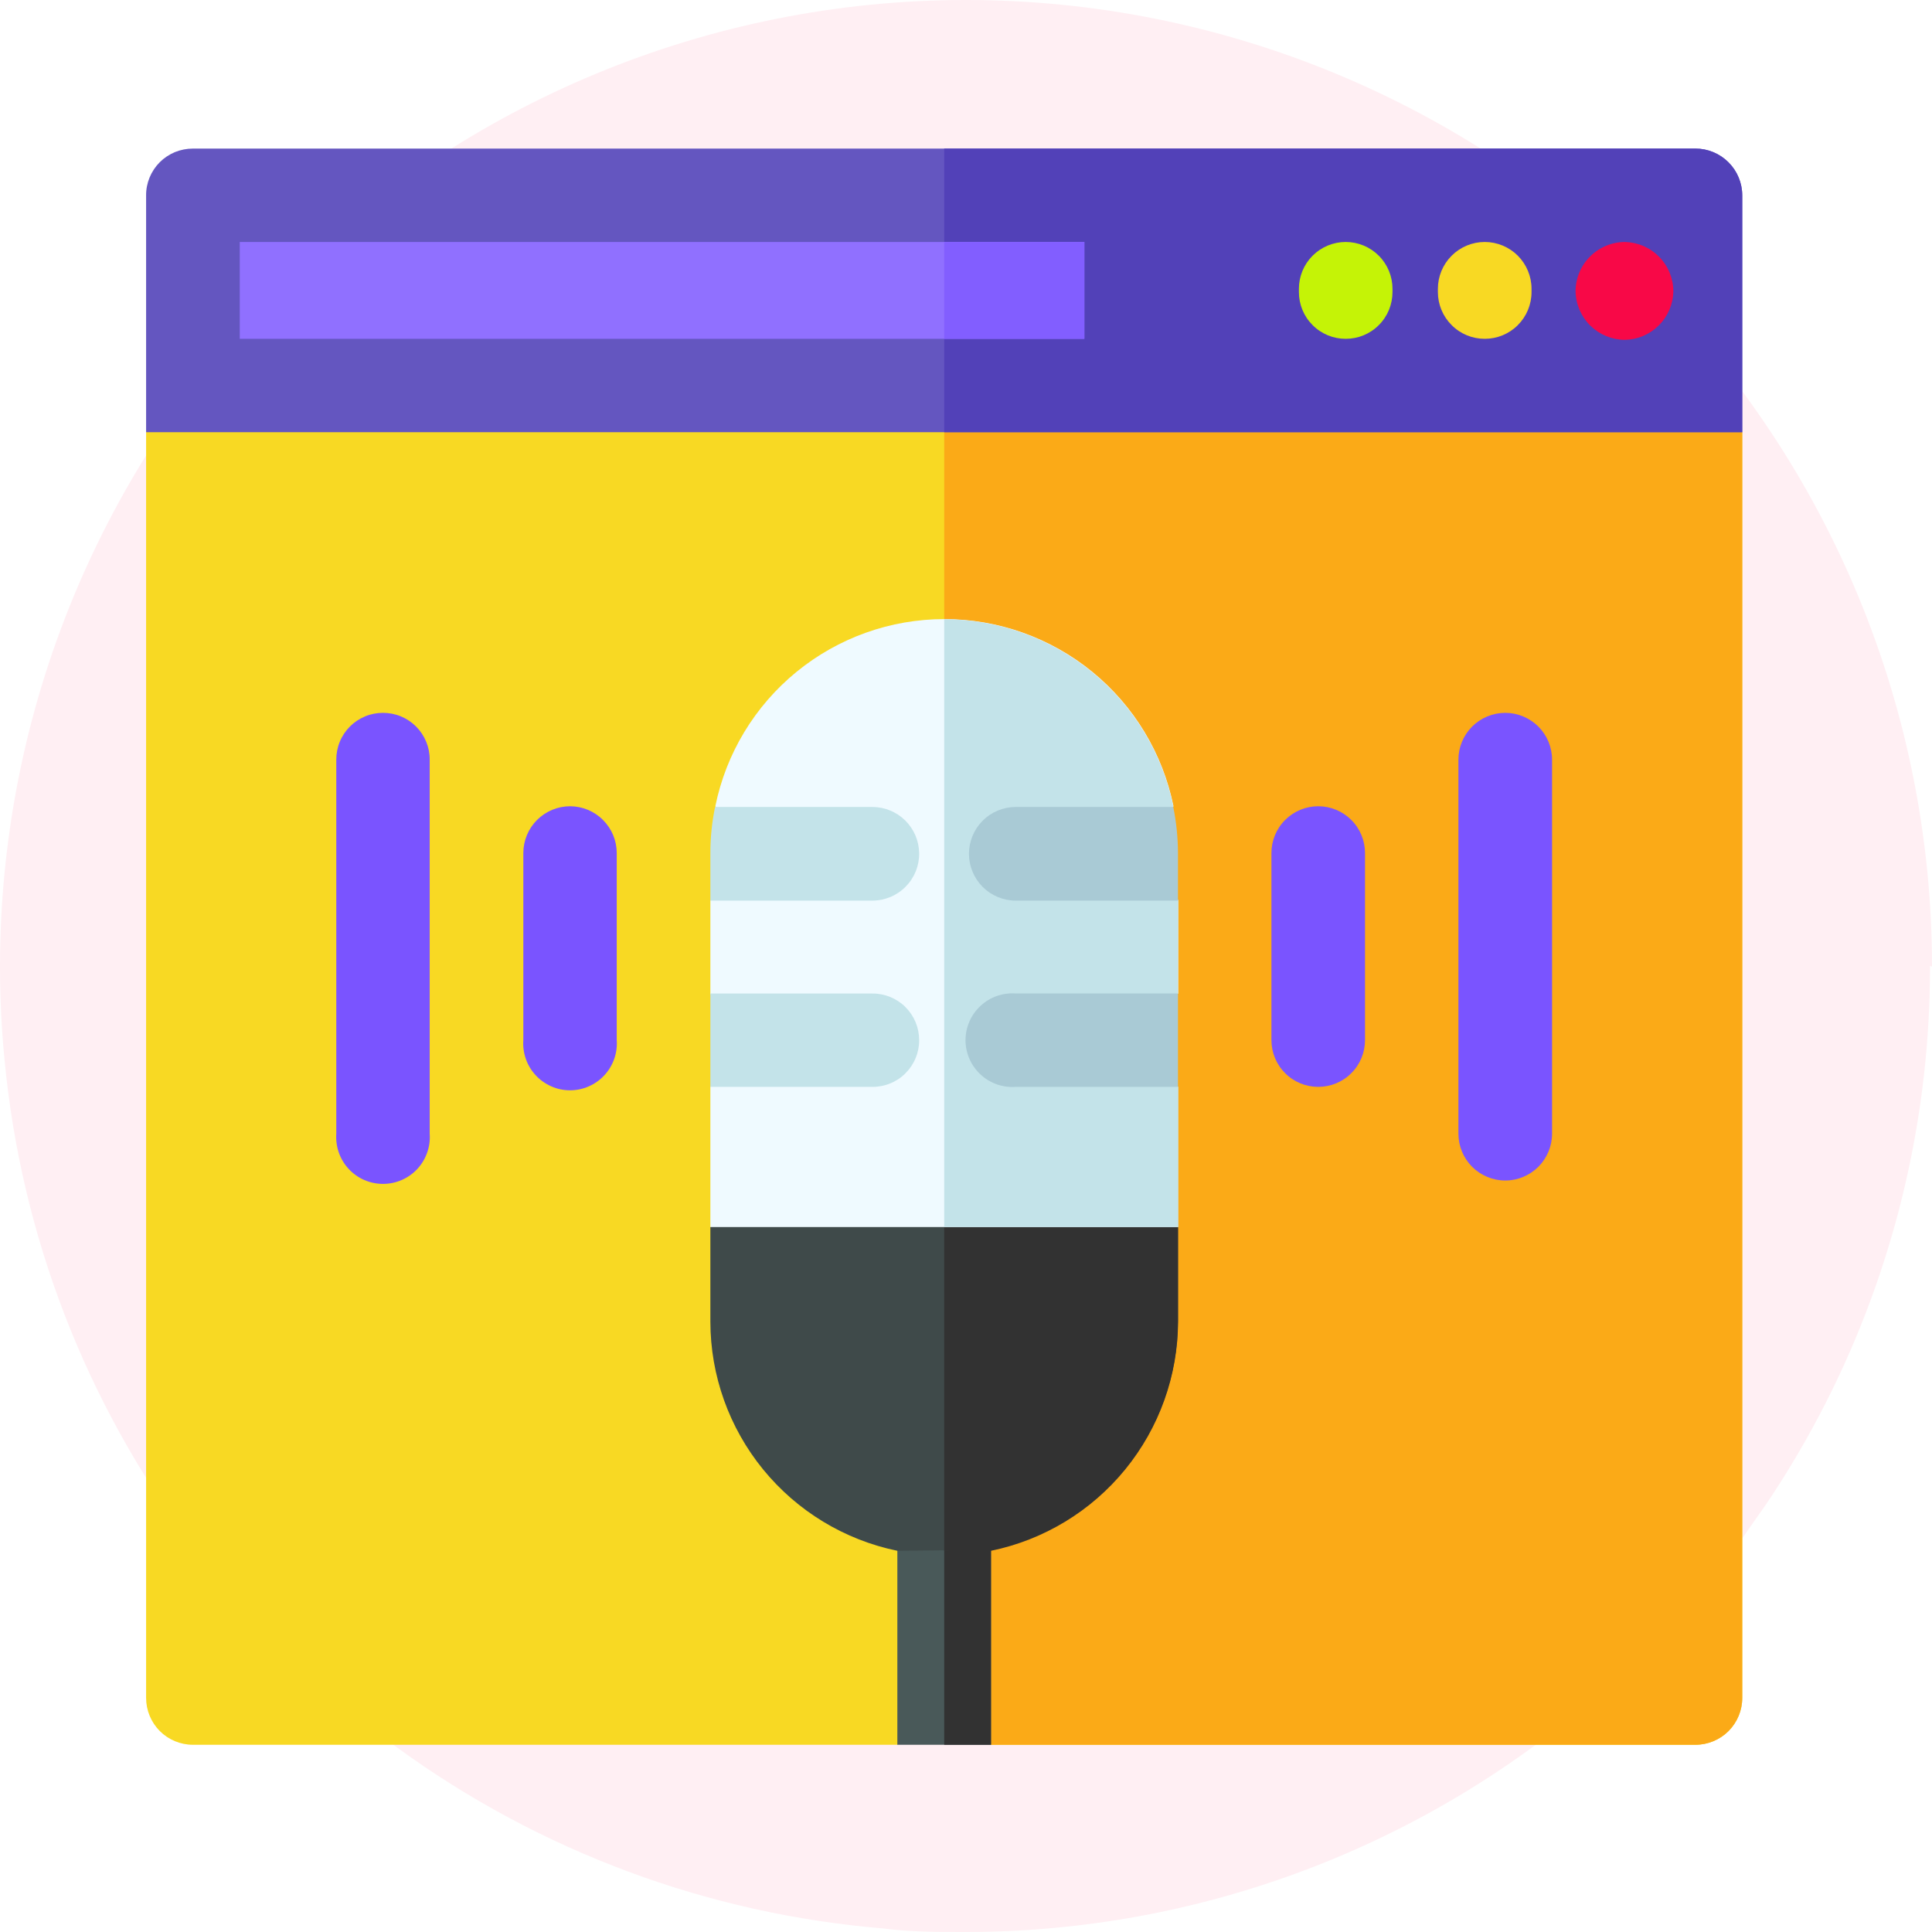 <svg width="32" height="32" viewBox="0 0 32 32" fill="none" xmlns="http://www.w3.org/2000/svg">
<path d="M31.967 15.998C31.971 18.423 31.421 20.817 30.359 22.997C30.056 23.618 29.713 24.219 29.333 24.795C29.19 25.013 29.042 25.206 28.886 25.44C28.201 26.376 27.417 27.234 26.548 28.002C23.63 30.582 19.869 32.005 15.975 32C15.524 32 15.077 32 14.638 31.942C11.73 31.702 8.944 30.667 6.585 28.95C6.416 28.823 6.248 28.699 6.084 28.568C5.92 28.437 5.674 28.231 5.469 28.059C5.264 27.887 5.157 27.78 5.005 27.648C4.853 27.517 4.648 27.304 4.476 27.127C4.304 26.951 4.189 26.823 4.066 26.667C3.943 26.511 3.713 26.257 3.545 26.06C3.376 25.863 3.286 25.731 3.163 25.563C1.416 23.224 0.347 20.449 0.074 17.541C0.025 17.041 0 16.527 0 16.01C8.94243e-08 11.764 1.686 7.692 4.686 4.689C7.687 1.687 11.757 0 16 0C20.244 0 24.313 1.687 27.314 4.689C30.314 7.692 32 11.764 32 16.01L31.967 15.998Z" fill="#FFEFF3"/>
<path d="M28.081 6.384H3.195L2.42 7.159V28.123C2.42 28.329 2.502 28.526 2.647 28.672C2.792 28.817 2.99 28.899 3.195 28.899H14.863L15.638 28.431L16.414 28.899H28.081C28.287 28.899 28.484 28.817 28.63 28.672C28.775 28.526 28.857 28.329 28.857 28.123V7.159L28.081 6.384Z" fill="#F8D923"/>
<path d="M28.857 7.159V28.123C28.857 28.329 28.775 28.526 28.63 28.672C28.485 28.817 28.287 28.899 28.082 28.899H16.414L15.639 28.431V6.384H28.082L28.857 7.159Z" fill="#FBAA17"/>
<path d="M28.857 3.237C28.857 3.031 28.775 2.834 28.63 2.689C28.484 2.543 28.287 2.461 28.081 2.461H3.195C3.093 2.461 2.992 2.481 2.898 2.519C2.804 2.558 2.718 2.615 2.646 2.687C2.574 2.759 2.517 2.845 2.478 2.939C2.439 3.034 2.419 3.135 2.42 3.237V7.159H28.857V3.237Z" fill="#6456C0"/>
<path d="M28.857 3.237V7.159H15.639V2.461H28.082C28.287 2.461 28.485 2.543 28.63 2.689C28.775 2.834 28.857 3.031 28.857 3.237Z" fill="#5241B8"/>
<path d="M26.916 4.008C27.13 4.014 27.334 4.102 27.483 4.256C27.633 4.409 27.716 4.615 27.716 4.829C27.711 5.039 27.625 5.24 27.476 5.389C27.327 5.538 27.127 5.624 26.916 5.629C26.702 5.629 26.497 5.545 26.343 5.396C26.19 5.246 26.101 5.043 26.096 4.829C26.096 4.611 26.182 4.402 26.336 4.249C26.49 4.095 26.699 4.008 26.916 4.008Z" fill="#F80847"/>
<path d="M24.592 4.008C24.797 4.008 24.995 4.09 25.14 4.235C25.285 4.381 25.367 4.578 25.367 4.784V4.837C25.367 5.043 25.285 5.24 25.14 5.385C24.995 5.531 24.797 5.612 24.592 5.612C24.386 5.612 24.189 5.531 24.044 5.385C23.898 5.24 23.816 5.043 23.816 4.837V4.784C23.816 4.578 23.898 4.381 24.044 4.235C24.189 4.09 24.386 4.008 24.592 4.008Z" fill="#F8D923"/>
<path d="M22.289 4.008C22.495 4.008 22.692 4.09 22.837 4.235C22.983 4.381 23.064 4.578 23.064 4.784V4.837C23.064 5.043 22.983 5.24 22.837 5.385C22.692 5.531 22.495 5.612 22.289 5.612C22.083 5.612 21.886 5.531 21.741 5.385C21.595 5.24 21.514 5.043 21.514 4.837V4.784C21.514 4.578 21.595 4.381 21.741 4.235C21.886 4.09 22.083 4.008 22.289 4.008Z" fill="#C5F306"/>
<path d="M3.971 4.008H17.96V5.612H3.971V4.008Z" fill="#9070FF"/>
<path d="M15.639 4.008H17.961V5.612H15.639V4.008Z" fill="#825EFF"/>
<path d="M21.834 13.354C21.628 13.354 21.431 13.436 21.286 13.581C21.14 13.726 21.059 13.924 21.059 14.129V17.227C21.059 17.433 21.14 17.63 21.286 17.775C21.431 17.921 21.628 18.002 21.834 18.002C22.04 18.002 22.237 17.921 22.382 17.775C22.528 17.63 22.609 17.433 22.609 17.227V14.129C22.609 13.924 22.528 13.726 22.382 13.581C22.237 13.436 22.04 13.354 21.834 13.354Z" fill="#7A54FF"/>
<path d="M24.932 11.807C24.726 11.807 24.529 11.889 24.383 12.034C24.238 12.18 24.156 12.377 24.156 12.582V18.777C24.156 18.983 24.238 19.18 24.383 19.326C24.529 19.471 24.726 19.553 24.932 19.553C25.137 19.553 25.334 19.471 25.48 19.326C25.625 19.18 25.707 18.983 25.707 18.777V12.582C25.707 12.377 25.625 12.18 25.48 12.034C25.334 11.889 25.137 11.807 24.932 11.807Z" fill="#7A54FF"/>
<path d="M9.443 13.354C9.238 13.354 9.041 13.436 8.895 13.581C8.75 13.726 8.668 13.924 8.668 14.129V17.227C8.66 17.333 8.675 17.44 8.71 17.54C8.745 17.641 8.801 17.733 8.874 17.811C8.946 17.889 9.034 17.951 9.132 17.994C9.229 18.037 9.335 18.059 9.441 18.059C9.548 18.059 9.653 18.037 9.751 17.994C9.849 17.951 9.937 17.889 10.009 17.811C10.082 17.733 10.137 17.641 10.173 17.54C10.208 17.44 10.223 17.333 10.215 17.227V14.129C10.215 13.924 10.134 13.728 9.989 13.583C9.845 13.437 9.648 13.355 9.443 13.354Z" fill="#7A54FF"/>
<path d="M6.342 11.807C6.24 11.807 6.139 11.827 6.046 11.866C5.952 11.905 5.867 11.962 5.795 12.034C5.723 12.107 5.666 12.192 5.628 12.286C5.589 12.38 5.57 12.481 5.57 12.582V18.777C5.563 18.884 5.577 18.99 5.612 19.091C5.648 19.192 5.703 19.284 5.776 19.362C5.848 19.44 5.936 19.502 6.034 19.545C6.132 19.587 6.237 19.609 6.344 19.609C6.45 19.609 6.556 19.587 6.653 19.545C6.751 19.502 6.839 19.44 6.912 19.362C6.984 19.284 7.04 19.192 7.075 19.091C7.111 18.99 7.125 18.884 7.117 18.777V12.582C7.118 12.48 7.098 12.38 7.059 12.285C7.02 12.191 6.963 12.105 6.891 12.033C6.819 11.961 6.733 11.904 6.639 11.865C6.545 11.826 6.444 11.807 6.342 11.807Z" fill="#7A54FF"/>
<path d="M16.414 25.67V28.899H14.863V25.67L15.639 24.895L16.414 25.67Z" fill="#495959"/>
<path d="M16.414 25.67V28.899H15.639V24.895L16.414 25.67Z" fill="#323232"/>
<path d="M16.414 25.67C17.288 25.49 18.073 25.014 18.637 24.323C19.201 23.632 19.51 22.767 19.511 21.875V20.324L19.302 20.172H12.024L11.766 20.324V21.891C11.767 22.784 12.076 23.648 12.64 24.339C13.204 25.03 13.989 25.506 14.863 25.686L16.414 25.67Z" fill="#3F4A4A"/>
<path d="M19.512 20.324V21.891C19.51 22.783 19.201 23.648 18.637 24.339C18.073 25.03 17.288 25.506 16.414 25.686H15.639V20.189H19.302L19.512 20.324Z" fill="#323232"/>
<path d="M18.74 14.13L19.437 13.354C19.259 12.479 18.784 11.693 18.093 11.128C17.401 10.563 16.535 10.254 15.643 10.254C14.75 10.254 13.884 10.563 13.193 11.128C12.501 11.693 12.026 12.479 11.848 13.354L12.492 14.13L11.766 14.917V16.468L12.541 17.239L11.766 18.002V20.324H19.511V18.002L18.74 17.227L19.515 16.456V14.917L18.74 14.13Z" fill="#EFFAFF"/>
<path d="M19.512 16.455L18.74 17.227L19.516 18.002V20.324H15.639V10.256C16.531 10.258 17.395 10.567 18.087 11.131C18.778 11.695 19.253 12.48 19.433 13.354L18.74 14.129L19.516 14.905L19.512 16.455Z" fill="#C3E3E9"/>
<path d="M15.224 17.227C15.225 17.329 15.205 17.43 15.166 17.524C15.127 17.619 15.07 17.704 14.998 17.776C14.926 17.849 14.84 17.906 14.746 17.944C14.652 17.983 14.551 18.003 14.449 18.002H11.766V16.456H14.449C14.55 16.455 14.651 16.475 14.745 16.513C14.839 16.552 14.925 16.608 14.997 16.68C15.069 16.752 15.126 16.837 15.165 16.931C15.204 17.025 15.224 17.125 15.224 17.227Z" fill="#C3E3E9"/>
<path d="M19.511 16.455V18.002H16.824C16.718 18.01 16.611 17.995 16.51 17.96C16.41 17.925 16.318 17.869 16.24 17.796C16.162 17.724 16.099 17.636 16.057 17.538C16.014 17.441 15.992 17.335 15.992 17.229C15.992 17.122 16.014 17.017 16.057 16.919C16.099 16.821 16.162 16.733 16.24 16.661C16.318 16.588 16.41 16.532 16.51 16.497C16.611 16.462 16.718 16.447 16.824 16.455H19.511Z" fill="#A9CAD5"/>
<path d="M19.511 14.129V14.917H16.824C16.619 14.917 16.421 14.835 16.276 14.69C16.131 14.544 16.049 14.347 16.049 14.142C16.049 13.936 16.131 13.739 16.276 13.593C16.421 13.448 16.619 13.366 16.824 13.366H19.433C19.484 13.617 19.51 13.873 19.511 14.129Z" fill="#A9CAD5"/>
<path d="M15.224 14.129C15.226 14.232 15.207 14.334 15.169 14.43C15.13 14.525 15.074 14.612 15.001 14.685C14.929 14.759 14.843 14.817 14.748 14.857C14.653 14.896 14.552 14.917 14.449 14.917H11.766V14.142C11.765 13.881 11.791 13.621 11.844 13.366H14.449C14.652 13.366 14.848 13.446 14.993 13.589C15.138 13.732 15.221 13.926 15.224 14.129Z" fill="#C3E3E9"/>
</svg>
